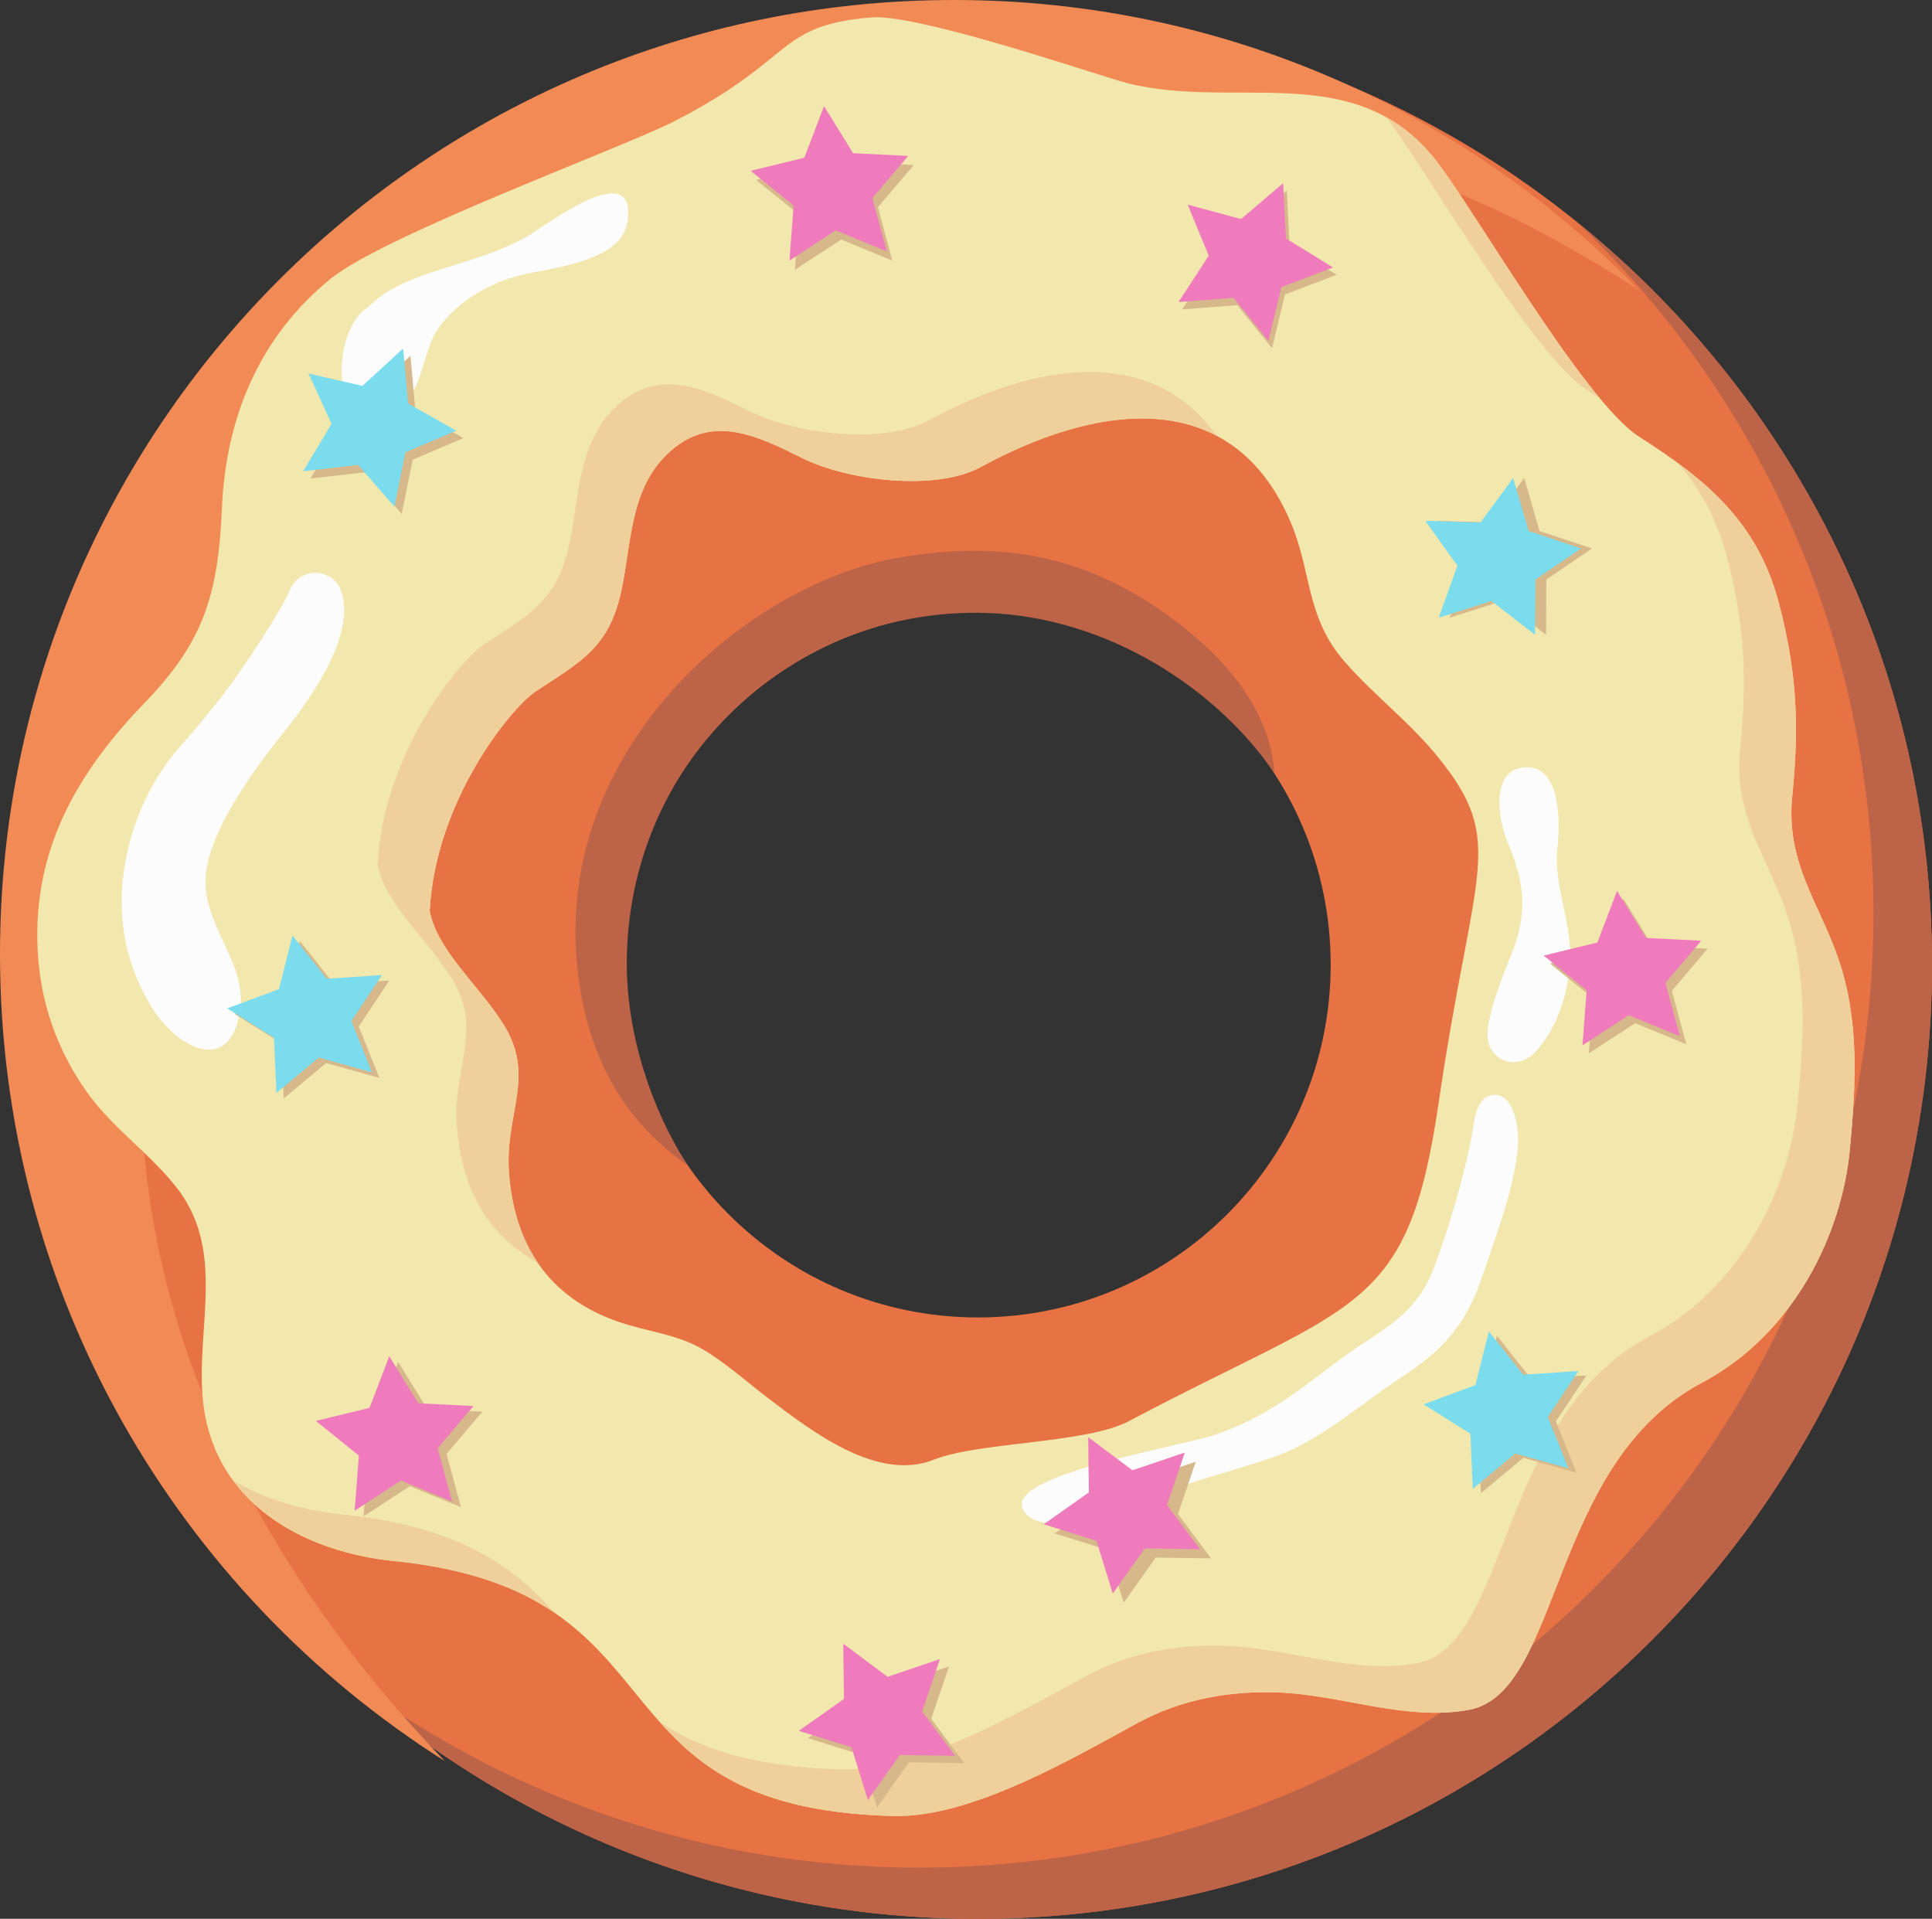 <svg xmlns="http://www.w3.org/2000/svg" width="1080" height="1072.55" viewBox="0 0 1080 1072.55"><rect x="0" y="0" width="1080" height="1072.55" fill="#333333" stroke="none"/><g id="a"/><g id="b"><g id="c"><g id="d"><g><path d="M546.66 5.88C252.11 5.88 13.32 244.66 13.32 539.22s238.78 533.34 533.34 533.34 533.34-238.78 533.34-533.34S841.22 5.88 546.66 5.88zm0 730.53c-108.91.0-197.19-88.29-197.19-197.19s88.29-197.19 197.19-197.19 197.19 88.29 197.19 197.19-88.29 197.19-197.19 197.19z" fill="#e77243"/><path d="M881.33 123.97c102.24 97.17 165.98 234.46 165.98 386.64.0 294.56-238.78 533.34-533.34 533.34-126.75.0-243.15-44.24-334.66-118.09 95.65 90.91 224.98 146.7 367.36 146.7 294.55.0 533.34-238.78 533.34-533.34.0-167.8-77.52-317.48-198.67-415.25z" fill="#bc6348"/><path d="M79.18 610.48c-1.53-323.37 177.13-542.4 553.26-536.4 128.23 2.04 201.27 35.8 283.64 87.89C819.16 62.09 683.51.0 533.34.0 238.78.0.0 238.78.0 533.34c0 189.88 99.24 356.56 248.67 451.06-93.19-96.03-168.81-229.54-169.49-373.92z" fill="#f28a55"/><path d="M384.38 651.33c-20.1-30.9-34.01-73.04-34.01-112.65.0-108.91 86.24-196.17 195.15-196.17 67.25.0 131.28 38.14 166.87 89.53-2.71-38.29-31.6-68.71-63-90.53-46.84-32.56-93.47-39.12-147.77-29.65-83.53 14.56-193.65 107.03-178.55 232.19 5.51 45.63 24.7 81.93 61.3 107.28z" fill="#bc6348"/></g><g><g><path d="M1027.51 535.47c-11.09-31.76-29.34-53.61-25.63-90.5 3.87-38.42 2.85-68.15-7.33-107.32-11.82-45.48-39.97-69.11-78.12-93.44-31.58-20.15-94.1-130.65-115.28-156.48-46.18-56.31-115.35-24.33-176.28-42.76-23.65-7.15-113.37-37.35-137.94-35.24-53.64 4.6-41.38 22.99-110.35 58.23-27.84 14.23-161.42 63.29-191.58 87.71-39.97 32.36-58.78 77.66-60.96 128.43-2.08 48.6-10.4 74.85-43.17 108.74-37.68 38.95-62.53 81.84-59.84 138 1.39 29.04 10.7 55.93 27.58 79.65 14.61 20.52 35.59 34.41 50.61 53.98 29.41 38.33 7.07 85.28 15.67 128.02 10.17 50.5 57.29 75.23 105.32 80.08 167.09 16.86 104.26 137.93 278.97 142.53 43.77 1.15 100.26-32.2 137.17-52.23 24.14-13.1 51.23-17.89 78.59-16.82 34.96 1.37 71.66 16.27 106.43 9.65 51.62-9.82 44.63-137.6 129.92-182.75 52.11-27.59 78.37-83.8 82.75-130.23 3.41-36.15 5.6-72.44-6.55-107.24zm-223.33 81.15c-17.24 118.01-45.9 110.35-173.18 177.78-23.64 12.53-83.95 11.52-108.81 21.46-31.55 12.62-68.07-15.47-93.49-34.87-11.63-8.88-22.73-18.94-35.25-26.43-14.9-8.91-31.54-10.15-47.59-15.67-38.96-13.4-58.16-42.56-61.3-82.84-2.69-34.37 15.87-54.53-4.01-84.89-14.44-22.05-35.94-40-40.36-61.81 3.07-61.3 45.23-113.66 59.43-122.99 25.74-16.89 40.96-24.69 47.76-56.32 5.6-26.03 4.6-56.45 26.06-76.67 24.21-22.82 50.13-9.66 75.17 2.77 25.6 12.71 74.66 18.55 99.62 4.94 67.43-36.78 141.06-44.68 173.18 30.65 11.99 28.12 8.37 53.08 30.28 78.16 16.63 19.04 36.37 33.72 52.45 53.65 38.35 47.5 19.35 60.88.03 193.1z" fill="#f2e7ad"/><g><path d="M255.44 629.99c2.67 34.22 16.99 60.38 45.12 75.7-9.27-13.68-14.5-30.37-16-49.65-2.69-34.37 15.87-54.53-4.01-84.89-14.44-22.05-35.94-40-40.36-61.81 3.07-61.3 45.23-113.66 59.43-122.99 25.74-16.89 40.96-24.69 47.76-56.32 5.6-26.03 4.6-56.45 26.06-76.67 24.21-22.82 50.13-9.66 75.17 2.77 25.6 12.71 74.66 18.55 99.62 4.94 46.13-25.16 95.15-36.79 131.8-17.52-36.23-51.04-101.01-41.21-160.92-8.53-24.96 13.61-74.02 7.77-99.62-4.94-25.05-12.43-50.97-25.59-75.17-2.77-21.46 20.23-20.46 50.64-26.06 76.67-6.8 31.63-22.02 39.43-47.76 56.32-14.21 9.33-56.37 61.69-59.44 122.99 4.42 21.81 25.92 39.77 40.36 61.81 19.88 30.37 1.32 50.53 4.01 84.89z" fill="#efd09a"/><path d="M887.32 218.14c2.43 1.55 4.81 3.09 7.15 4.64-32.87-39.39-76.35-114.38-93.32-135.07-8.02-9.79-16.76-16.86-26.01-22.04 23.63 31.58 82 133.22 112.17 152.47z" fill="#efd09a"/><path d="M1027.51 535.47c-11.09-31.76-29.34-53.61-25.63-90.5 3.87-38.42 2.85-68.15-7.33-107.32-9.49-36.53-29.55-58.96-56.83-78.99 12.53 14.27 22.03 31.06 27.71 52.93 10.18 39.17 11.19 68.9 7.33 107.32-3.71 36.89 14.54 58.74 25.63 90.5 12.15 34.79 9.96 71.08 6.55 107.24-4.38 46.44-30.65 102.65-82.75 130.23-85.29 45.15-78.3 172.93-129.92 182.75-34.78 6.62-71.48-8.28-106.43-9.65-27.36-1.07-54.44 3.71-78.59 16.82-36.91 20.03-93.39 53.38-137.17 52.23-48.99-1.29-79.3-11.74-101.24-26.48 24.39 27.3 55.66 50.57 130.36 52.53 43.77 1.15 100.26-32.2 137.17-52.23 24.14-13.1 51.23-17.89 78.59-16.82 34.96 1.37 71.66 16.27 106.43 9.65 51.62-9.82 44.63-137.6 129.92-182.75 52.11-27.59 78.37-83.8 82.75-130.23 3.41-36.15 5.6-72.44-6.55-107.24z" fill="#efd09a"/><path d="M191.11 846.5c-21.59-2.18-42.98-8.39-60.93-19.14 20.02 27.33 54.78 41.63 90.05 45.19 42.19 4.26 69.71 15.16 90.11 29.16-23.07-25.6-53.19-48.55-119.23-55.21z" fill="#efd09a"/></g></g><path d="M157.39 410.91c13.5-16.8 43.36-56.07 32.73-81.91-4.53-11-22.48-12.77-28.17 1.03-3.86 9.36-22.4 38.82-38.5 60.02.0.0-15.41 19.12-20.18 24.27-17.4 18.77-28.63 42.3-33.21 67.4-5.09 27.88-.79 55.18 13.76 79.73 15.06 25.42 46.31 40.68 50.61 1.02 2.73-25.18-22.05-47.11-19.41-73.56 2.51-25.11 26.41-58.14 42.36-77.99z" fill="#fcfcfc"/><path d="M296.93 130.79c-30.33 18.56-70.61 19.53-90.71 40.59-23.22 13.68-21.35 80.63 15.65 57.49 14.86-9.29 13.87-32.27 23.3-45.55 10.73-15.12 28.34-24.97 45.59-29.45 15.5-4.03 56.02-6.99 59.84-29.21 6.56-38.12-45.23.97-53.68 6.14z" fill="#fcfcfc"/><path d="M834.79 611.99c-10.76.77-11 18.46-12.56 25.74-5.05 23.56-12.38 49.07-20.74 71.18-10.59 28-31.47 35.08-53.94 52.07-22.76 17.2-39.84 31.02-67.54 40.74-20.02 7.03-122.54 23.25-107.4 43.25 10.93 16.29 56.79-2.5 70.65-8.04 23.27-9.31 45.67-14.5 68.97-22.61 25.97-9.04 47.74-29.15 70.58-44.06 24.37-15.91 36.7-29.83 45.9-57.09 7.33-21.71 19.21-52.69 19.92-75.1.26-8.04-2.33-26.9-13.83-26.08z" fill="#fcfcfc"/><path d="M870.68 473.17c1.4-12.5 2.19-44.7-17.44-44.31-20.45.4-15.67 29.5-10.91 40.8 8.95 21.23 12.02 37.25 4.17 59.6-1.69 4.81-17.28 40.08-14.77 52.15 2.7 12.95 16.94 16.34 26.09 7.02 13.27-13.51 20.1-37.02 19.92-55.34-.2-20.87-9.42-38.91-7.06-59.92z" fill="#fcfcfc"/><path d="M498.81 145.65 470.24 133.9 444.36 150.77 446.71 119.97 422.66 100.58 452.68 93.29 463.7 64.43 479.91 90.73 510.76 92.28 490.76 115.82 498.81 145.65z" fill="#d6b88b"/><path d="M495.74 140.54 467.17 128.79 441.3 145.66 443.64 114.86 419.6 95.47 449.62 88.18 460.63 59.32 476.84 85.62 507.69 87.17 487.69 110.72 495.74 140.54z" fill="#ef7bbd"/><path d="M711.05 194.61 691.65 170.57 660.85 172.93 677.72 147.05 665.96 118.48 695.79 126.53 719.33 106.52 720.89 137.37 747.19 153.57 718.33 164.59 711.05 194.61z" fill="#d6b88b"/><path d="M709.01 190.53 689.61 166.49 658.81 168.84 675.68 142.96 663.92 114.39 693.75 122.44 717.28 102.43 718.85 133.28 745.15 149.49 716.29 160.51 709.01 190.53z" fill="#ef7bbd"/><path d="M257.68 842.46 229.11 830.71 203.24 847.58 205.58 816.78 181.54 797.39 211.56 790.1 222.57 761.24 238.78 787.54 269.63 789.09 249.63 812.64 257.68 842.46z" fill="#d6b88b"/><path d="M252.71 839.3 224.14 827.56 198.26 844.43 200.61 813.63 176.56 794.23 206.58 786.95 217.6 758.09 233.81 784.38 264.66 785.94 244.65 809.48 252.71 839.3z" fill="#ef7bbd"/><path d="M942.62 583.67 914.05 571.92 888.18 588.79 890.52 557.99 866.48 538.6 896.5 531.31 907.51 502.45 923.72 528.75 954.57 530.3 934.57 553.85 942.62 583.67z" fill="#d6b88b"/><path d="M939.06 579.2 910.48 567.45 884.61 584.32 886.95 553.52 862.91 534.13 892.93 526.84 903.94 497.98 920.15 524.28 951 525.83 931 549.37 939.06 579.2z" fill="#ef7bbd"/><path d="M490.25 1010.28 481.11 980.77 451.63 971.56 476.87 953.76 476.51 922.87 501.25 941.37 530.51 931.48 520.56 960.73 539 985.51 508.11 985.08 490.25 1010.28z" fill="#d6b88b"/><path d="M485.14 1006.19 476.01 976.68 446.52 967.48 471.76 949.67 471.4 918.78 496.14 937.28 525.4 927.4 515.45 956.64 533.9 981.42 503.01 980.99 485.14 1006.19z" fill="#ef7bbd"/><path d="M628.18 895.84 619.05 866.33 589.56 857.13 614.8 839.32 614.44 808.43 639.18 826.94 668.44 817.05 658.49 846.29 676.94 871.07 646.05 870.64 628.18 895.84z" fill="#d6b88b"/><path d="M622.05 890.74 612.92 861.23 583.43 852.02 608.67 834.21 608.31 803.33 633.05 821.83 662.31 811.94 652.36 841.19 670.81 865.97 639.92 865.53 622.05 890.74z" fill="#ef7bbd"/><path d="M864.23 354.83 839.82 335.89 810.38 345.27 820.85 316.21 802.83 291.11 833.71 292.08 852.01 267.19 860.63 296.85 889.95 306.57 864.41 323.93 864.23 354.83z" fill="#d6b88b"/><path d="M858.1 354.83 833.69 335.89 804.25 345.27 814.72 316.21 796.7 291.11 827.58 292.08 845.88 267.19 854.5 296.85 883.82 306.57 858.28 323.93 858.1 354.83z" fill="#7adced"/><path d="M212.04 602.49 182.29 594.19 158.59 614.01 157.28 583.14 131.11 566.72 160.06 555.94 167.59 525.98 186.79 550.18 217.61 548.09 200.53 573.82 212.04 602.49z" fill="#d6b88b"/><path d="M207.96 599.42 178.2 591.13 154.5 610.94 153.19 580.08 127.02 563.66 155.97 552.88 163.5 522.92 182.7 547.12 213.52 545.02 196.44 570.76 207.96 599.42z" fill="#7adced"/><path d="M881.27 823.18 851.51 814.89 827.81 834.7 826.5 803.83 800.34 787.41 829.29 776.63 836.82 746.67 856.02 770.87 886.84 768.78 869.75 794.51 881.27 823.18z" fill="#d6b88b"/><path d="M876.75 820.74 846.99 812.45 823.29 832.26 821.98 801.4 795.82 784.98 824.77 774.2 832.3 744.24 851.49 768.44 882.32 766.34 865.23 792.08 876.75 820.74z" fill="#7adced"/><path d="M224.57 287.23 204.26 263.95 173.57 267.49 189.43 240.98 176.58 212.89 206.7 219.78 229.44 198.88 232.2 229.65 259.1 244.83 230.69 256.95 224.57 287.23z" fill="#d6b88b"/><path d="M220.48 283.14 200.17 259.87 169.48 263.4 185.34 236.89 172.5 208.8 202.61 215.69 225.36 194.79 228.11 225.56 255.01 240.74 226.6 252.86 220.48 283.14z" fill="#7adced"/></g></g></g></g></svg>